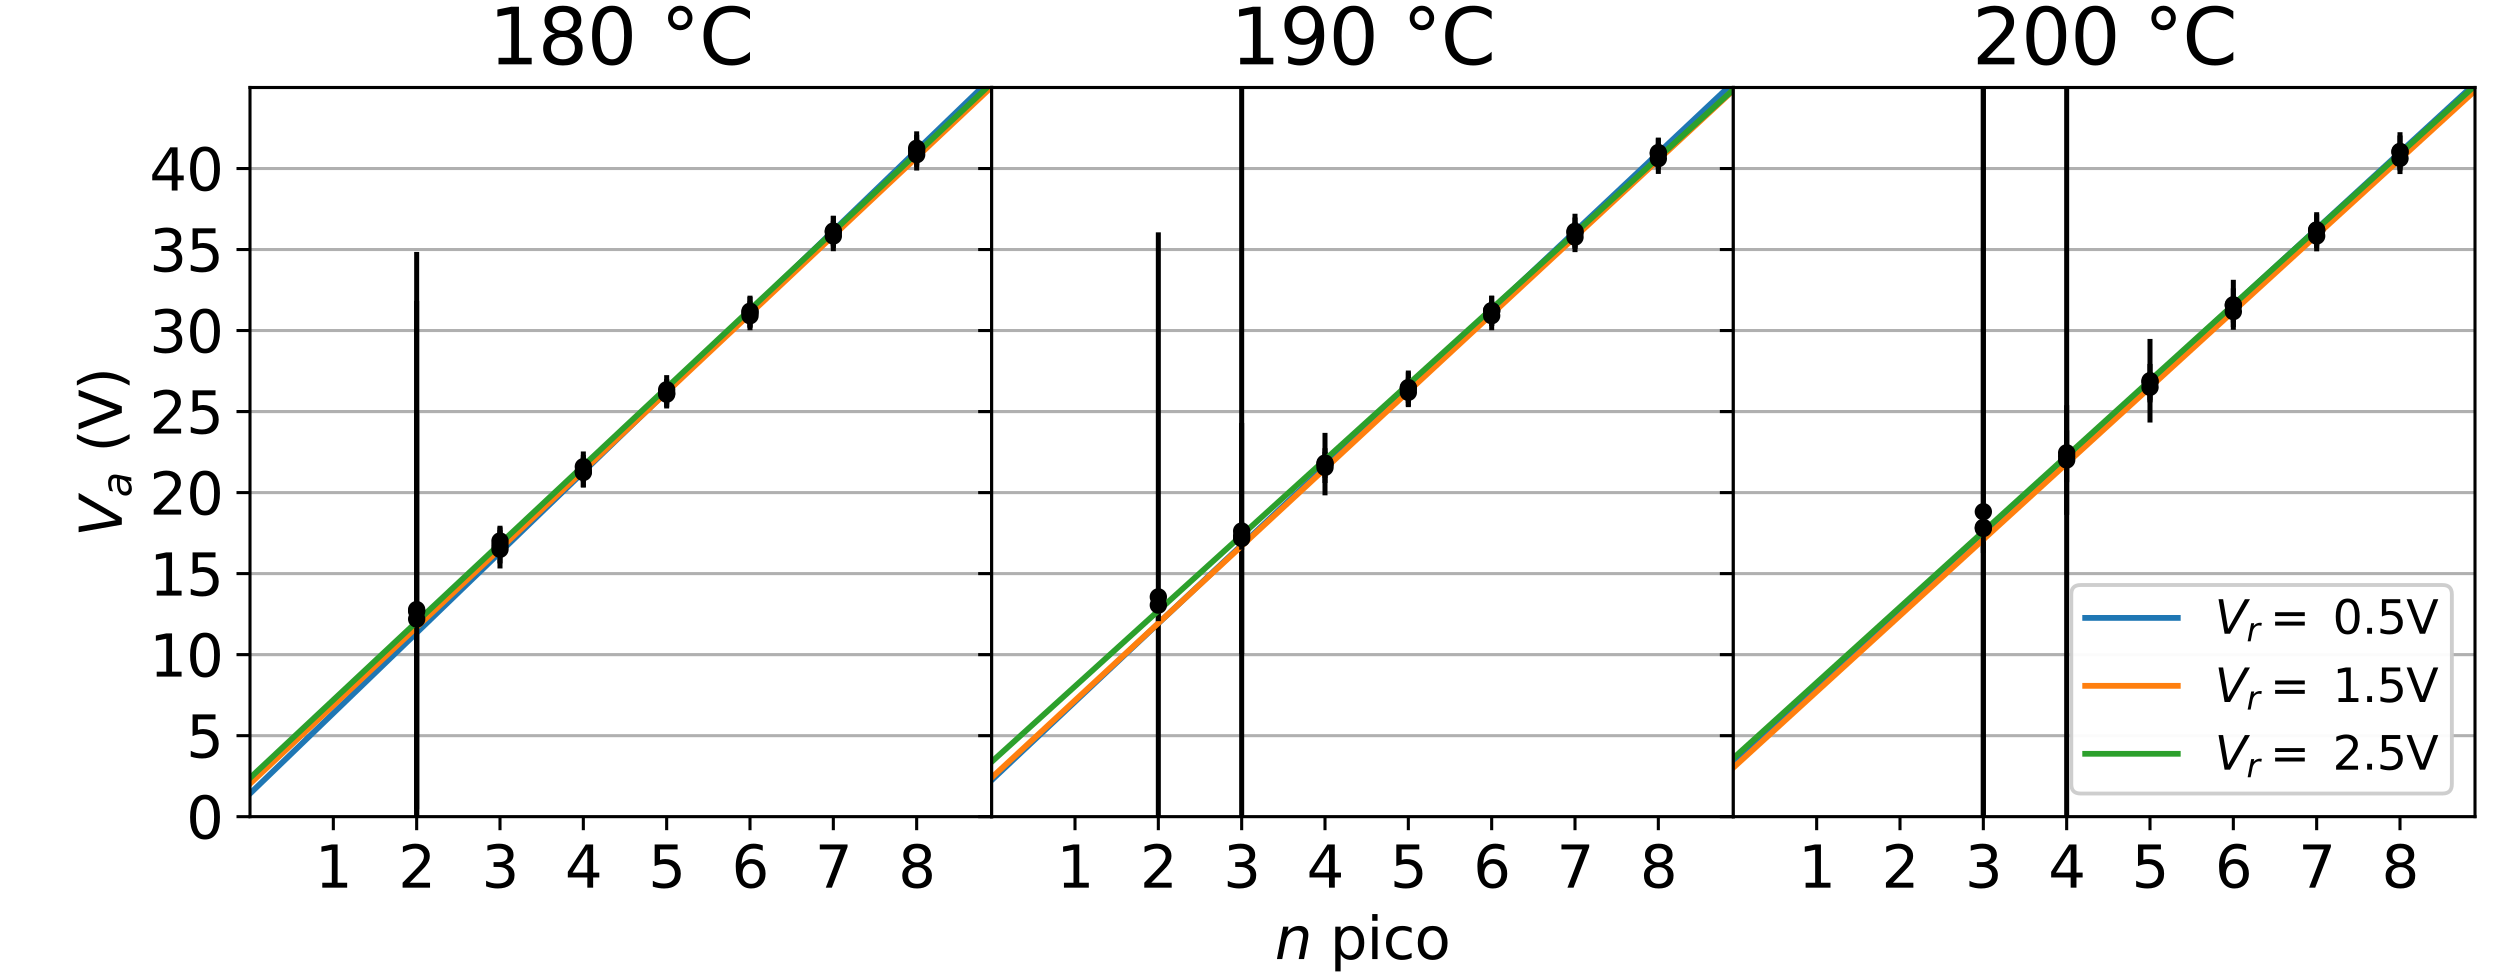 <?xml version="1.0" encoding="utf-8" standalone="no"?>
<!DOCTYPE svg PUBLIC "-//W3C//DTD SVG 1.1//EN"
  "http://www.w3.org/Graphics/SVG/1.1/DTD/svg11.dtd">
<svg xmlns:xlink="http://www.w3.org/1999/xlink" width="648pt" height="252pt" viewBox="0 0 648 252" xmlns="http://www.w3.org/2000/svg" version="1.1">
 <defs>
  <style type="text/css">*{stroke-linejoin: round; stroke-linecap: butt}</style>
 </defs>
 <g id="figure_1">
  <g id="patch_1">
   <path d="M 0 252 
L 648 252 
L 648 0 
L 0 0 
z
" style="fill: #ffffff"/>
  </g>
  <g id="axes_1">
   <g id="patch_2">
    <path d="M 64.8 211.68 
L 257.04 211.68 
L 257.04 22.68 
L 64.8 22.68 
z
" style="fill: #ffffff"/>
   </g>
   <g id="matplotlib.axis_1">
    <g id="xtick_1">
     <g id="line2d_1">
      <defs>
       <path id="m7f91ad6a53" d="M 0 0 
L 0 3.5 
" style="stroke: #000000; stroke-width: 0.8"/>
      </defs>
      <g>
       <use xlink:href="#m7f91ad6a53" x="86.4" y="211.68" style="stroke: #000000; stroke-width: 0.8"/>
      </g>
     </g>
     <g id="text_1">
      <!-- 1 -->
      <g transform="translate(81.628 230.078) scale(0.15 -0.15)">
       <defs>
        <path id="DejaVuSans-31" d="M 794 531 
L 1825 531 
L 1825 4091 
L 703 3866 
L 703 4441 
L 1819 4666 
L 2450 4666 
L 2450 531 
L 3481 531 
L 3481 0 
L 794 0 
L 794 531 
z
" transform="scale(0.016)"/>
       </defs>
       <use xlink:href="#DejaVuSans-31"/>
      </g>
     </g>
    </g>
    <g id="xtick_2">
     <g id="line2d_2">
      <g>
       <use xlink:href="#m7f91ad6a53" x="108" y="211.68" style="stroke: #000000; stroke-width: 0.8"/>
      </g>
     </g>
     <g id="text_2">
      <!-- 2 -->
      <g transform="translate(103.228 230.078) scale(0.15 -0.15)">
       <defs>
        <path id="DejaVuSans-32" d="M 1228 531 
L 3431 531 
L 3431 0 
L 469 0 
L 469 531 
Q 828 903 1448 1529 
Q 2069 2156 2228 2338 
Q 2531 2678 2651 2914 
Q 2772 3150 2772 3378 
Q 2772 3750 2511 3984 
Q 2250 4219 1831 4219 
Q 1534 4219 1204 4116 
Q 875 4013 500 3803 
L 500 4441 
Q 881 4594 1212 4672 
Q 1544 4750 1819 4750 
Q 2544 4750 2975 4387 
Q 3406 4025 3406 3419 
Q 3406 3131 3298 2873 
Q 3191 2616 2906 2266 
Q 2828 2175 2409 1742 
Q 1991 1309 1228 531 
z
" transform="scale(0.016)"/>
       </defs>
       <use xlink:href="#DejaVuSans-32"/>
      </g>
     </g>
    </g>
    <g id="xtick_3">
     <g id="line2d_3">
      <g>
       <use xlink:href="#m7f91ad6a53" x="129.6" y="211.68" style="stroke: #000000; stroke-width: 0.8"/>
      </g>
     </g>
     <g id="text_3">
      <!-- 3 -->
      <g transform="translate(124.828 230.078) scale(0.15 -0.15)">
       <defs>
        <path id="DejaVuSans-33" d="M 2597 2516 
Q 3050 2419 3304 2112 
Q 3559 1806 3559 1356 
Q 3559 666 3084 287 
Q 2609 -91 1734 -91 
Q 1441 -91 1130 -33 
Q 819 25 488 141 
L 488 750 
Q 750 597 1062 519 
Q 1375 441 1716 441 
Q 2309 441 2620 675 
Q 2931 909 2931 1356 
Q 2931 1769 2642 2001 
Q 2353 2234 1838 2234 
L 1294 2234 
L 1294 2753 
L 1863 2753 
Q 2328 2753 2575 2939 
Q 2822 3125 2822 3475 
Q 2822 3834 2567 4026 
Q 2313 4219 1838 4219 
Q 1578 4219 1281 4162 
Q 984 4106 628 3988 
L 628 4550 
Q 988 4650 1302 4700 
Q 1616 4750 1894 4750 
Q 2613 4750 3031 4423 
Q 3450 4097 3450 3541 
Q 3450 3153 3228 2886 
Q 3006 2619 2597 2516 
z
" transform="scale(0.016)"/>
       </defs>
       <use xlink:href="#DejaVuSans-33"/>
      </g>
     </g>
    </g>
    <g id="xtick_4">
     <g id="line2d_4">
      <g>
       <use xlink:href="#m7f91ad6a53" x="151.2" y="211.68" style="stroke: #000000; stroke-width: 0.8"/>
      </g>
     </g>
     <g id="text_4">
      <!-- 4 -->
      <g transform="translate(146.428 230.078) scale(0.15 -0.15)">
       <defs>
        <path id="DejaVuSans-34" d="M 2419 4116 
L 825 1625 
L 2419 1625 
L 2419 4116 
z
M 2253 4666 
L 3047 4666 
L 3047 1625 
L 3713 1625 
L 3713 1100 
L 3047 1100 
L 3047 0 
L 2419 0 
L 2419 1100 
L 313 1100 
L 313 1709 
L 2253 4666 
z
" transform="scale(0.016)"/>
       </defs>
       <use xlink:href="#DejaVuSans-34"/>
      </g>
     </g>
    </g>
    <g id="xtick_5">
     <g id="line2d_5">
      <g>
       <use xlink:href="#m7f91ad6a53" x="172.8" y="211.68" style="stroke: #000000; stroke-width: 0.8"/>
      </g>
     </g>
     <g id="text_5">
      <!-- 5 -->
      <g transform="translate(168.028 230.078) scale(0.15 -0.15)">
       <defs>
        <path id="DejaVuSans-35" d="M 691 4666 
L 3169 4666 
L 3169 4134 
L 1269 4134 
L 1269 2991 
Q 1406 3038 1543 3061 
Q 1681 3084 1819 3084 
Q 2600 3084 3056 2656 
Q 3513 2228 3513 1497 
Q 3513 744 3044 326 
Q 2575 -91 1722 -91 
Q 1428 -91 1123 -41 
Q 819 9 494 109 
L 494 744 
Q 775 591 1075 516 
Q 1375 441 1709 441 
Q 2250 441 2565 725 
Q 2881 1009 2881 1497 
Q 2881 1984 2565 2268 
Q 2250 2553 1709 2553 
Q 1456 2553 1204 2497 
Q 953 2441 691 2322 
L 691 4666 
z
" transform="scale(0.016)"/>
       </defs>
       <use xlink:href="#DejaVuSans-35"/>
      </g>
     </g>
    </g>
    <g id="xtick_6">
     <g id="line2d_6">
      <g>
       <use xlink:href="#m7f91ad6a53" x="194.4" y="211.68" style="stroke: #000000; stroke-width: 0.8"/>
      </g>
     </g>
     <g id="text_6">
      <!-- 6 -->
      <g transform="translate(189.628 230.078) scale(0.15 -0.15)">
       <defs>
        <path id="DejaVuSans-36" d="M 2113 2584 
Q 1688 2584 1439 2293 
Q 1191 2003 1191 1497 
Q 1191 994 1439 701 
Q 1688 409 2113 409 
Q 2538 409 2786 701 
Q 3034 994 3034 1497 
Q 3034 2003 2786 2293 
Q 2538 2584 2113 2584 
z
M 3366 4563 
L 3366 3988 
Q 3128 4100 2886 4159 
Q 2644 4219 2406 4219 
Q 1781 4219 1451 3797 
Q 1122 3375 1075 2522 
Q 1259 2794 1537 2939 
Q 1816 3084 2150 3084 
Q 2853 3084 3261 2657 
Q 3669 2231 3669 1497 
Q 3669 778 3244 343 
Q 2819 -91 2113 -91 
Q 1303 -91 875 529 
Q 447 1150 447 2328 
Q 447 3434 972 4092 
Q 1497 4750 2381 4750 
Q 2619 4750 2861 4703 
Q 3103 4656 3366 4563 
z
" transform="scale(0.016)"/>
       </defs>
       <use xlink:href="#DejaVuSans-36"/>
      </g>
     </g>
    </g>
    <g id="xtick_7">
     <g id="line2d_7">
      <g>
       <use xlink:href="#m7f91ad6a53" x="216" y="211.68" style="stroke: #000000; stroke-width: 0.8"/>
      </g>
     </g>
     <g id="text_7">
      <!-- 7 -->
      <g transform="translate(211.228 230.078) scale(0.15 -0.15)">
       <defs>
        <path id="DejaVuSans-37" d="M 525 4666 
L 3525 4666 
L 3525 4397 
L 1831 0 
L 1172 0 
L 2766 4134 
L 525 4134 
L 525 4666 
z
" transform="scale(0.016)"/>
       </defs>
       <use xlink:href="#DejaVuSans-37"/>
      </g>
     </g>
    </g>
    <g id="xtick_8">
     <g id="line2d_8">
      <g>
       <use xlink:href="#m7f91ad6a53" x="237.6" y="211.68" style="stroke: #000000; stroke-width: 0.8"/>
      </g>
     </g>
     <g id="text_8">
      <!-- 8 -->
      <g transform="translate(232.828 230.078) scale(0.15 -0.15)">
       <defs>
        <path id="DejaVuSans-38" d="M 2034 2216 
Q 1584 2216 1326 1975 
Q 1069 1734 1069 1313 
Q 1069 891 1326 650 
Q 1584 409 2034 409 
Q 2484 409 2743 651 
Q 3003 894 3003 1313 
Q 3003 1734 2745 1975 
Q 2488 2216 2034 2216 
z
M 1403 2484 
Q 997 2584 770 2862 
Q 544 3141 544 3541 
Q 544 4100 942 4425 
Q 1341 4750 2034 4750 
Q 2731 4750 3128 4425 
Q 3525 4100 3525 3541 
Q 3525 3141 3298 2862 
Q 3072 2584 2669 2484 
Q 3125 2378 3379 2068 
Q 3634 1759 3634 1313 
Q 3634 634 3220 271 
Q 2806 -91 2034 -91 
Q 1263 -91 848 271 
Q 434 634 434 1313 
Q 434 1759 690 2068 
Q 947 2378 1403 2484 
z
M 1172 3481 
Q 1172 3119 1398 2916 
Q 1625 2713 2034 2713 
Q 2441 2713 2670 2916 
Q 2900 3119 2900 3481 
Q 2900 3844 2670 4047 
Q 2441 4250 2034 4250 
Q 1625 4250 1398 4047 
Q 1172 3844 1172 3481 
z
" transform="scale(0.016)"/>
       </defs>
       <use xlink:href="#DejaVuSans-38"/>
      </g>
     </g>
    </g>
   </g>
   <g id="matplotlib.axis_2">
    <g id="ytick_1">
     <g id="line2d_9">
      <path d="M 64.8 211.68 
L 257.04 211.68 
" clip-path="url(#p6fa22bc7ac)" style="fill: none; stroke: #b0b0b0; stroke-width: 0.8; stroke-linecap: square"/>
     </g>
     <g id="line2d_10">
      <defs>
       <path id="m6cf11b2948" d="M 0 0 
L -3.5 0 
" style="stroke: #000000; stroke-width: 0.8"/>
      </defs>
      <g>
       <use xlink:href="#m6cf11b2948" x="64.8" y="211.68" style="stroke: #000000; stroke-width: 0.8"/>
      </g>
     </g>
     <g id="text_9">
      <!-- 0 -->
      <g transform="translate(48.256 217.379) scale(0.15 -0.15)">
       <defs>
        <path id="DejaVuSans-30" d="M 2034 4250 
Q 1547 4250 1301 3770 
Q 1056 3291 1056 2328 
Q 1056 1369 1301 889 
Q 1547 409 2034 409 
Q 2525 409 2770 889 
Q 3016 1369 3016 2328 
Q 3016 3291 2770 3770 
Q 2525 4250 2034 4250 
z
M 2034 4750 
Q 2819 4750 3233 4129 
Q 3647 3509 3647 2328 
Q 3647 1150 3233 529 
Q 2819 -91 2034 -91 
Q 1250 -91 836 529 
Q 422 1150 422 2328 
Q 422 3509 836 4129 
Q 1250 4750 2034 4750 
z
" transform="scale(0.016)"/>
       </defs>
       <use xlink:href="#DejaVuSans-30"/>
      </g>
     </g>
    </g>
    <g id="ytick_2">
     <g id="line2d_11">
      <path d="M 64.8 190.68 
L 257.04 190.68 
" clip-path="url(#p6fa22bc7ac)" style="fill: none; stroke: #b0b0b0; stroke-width: 0.8; stroke-linecap: square"/>
     </g>
     <g id="line2d_12">
      <g>
       <use xlink:href="#m6cf11b2948" x="64.8" y="190.68" style="stroke: #000000; stroke-width: 0.8"/>
      </g>
     </g>
     <g id="text_10">
      <!-- 5 -->
      <g transform="translate(48.256 196.379) scale(0.15 -0.15)">
       <use xlink:href="#DejaVuSans-35"/>
      </g>
     </g>
    </g>
    <g id="ytick_3">
     <g id="line2d_13">
      <path d="M 64.8 169.68 
L 257.04 169.68 
" clip-path="url(#p6fa22bc7ac)" style="fill: none; stroke: #b0b0b0; stroke-width: 0.8; stroke-linecap: square"/>
     </g>
     <g id="line2d_14">
      <g>
       <use xlink:href="#m6cf11b2948" x="64.8" y="169.68" style="stroke: #000000; stroke-width: 0.8"/>
      </g>
     </g>
     <g id="text_11">
      <!-- 10 -->
      <g transform="translate(38.712 175.379) scale(0.15 -0.15)">
       <use xlink:href="#DejaVuSans-31"/>
       <use xlink:href="#DejaVuSans-30" x="63.623"/>
      </g>
     </g>
    </g>
    <g id="ytick_4">
     <g id="line2d_15">
      <path d="M 64.8 148.68 
L 257.04 148.68 
" clip-path="url(#p6fa22bc7ac)" style="fill: none; stroke: #b0b0b0; stroke-width: 0.8; stroke-linecap: square"/>
     </g>
     <g id="line2d_16">
      <g>
       <use xlink:href="#m6cf11b2948" x="64.8" y="148.68" style="stroke: #000000; stroke-width: 0.8"/>
      </g>
     </g>
     <g id="text_12">
      <!-- 15 -->
      <g transform="translate(38.712 154.379) scale(0.15 -0.15)">
       <use xlink:href="#DejaVuSans-31"/>
       <use xlink:href="#DejaVuSans-35" x="63.623"/>
      </g>
     </g>
    </g>
    <g id="ytick_5">
     <g id="line2d_17">
      <path d="M 64.8 127.68 
L 257.04 127.68 
" clip-path="url(#p6fa22bc7ac)" style="fill: none; stroke: #b0b0b0; stroke-width: 0.8; stroke-linecap: square"/>
     </g>
     <g id="line2d_18">
      <g>
       <use xlink:href="#m6cf11b2948" x="64.8" y="127.68" style="stroke: #000000; stroke-width: 0.8"/>
      </g>
     </g>
     <g id="text_13">
      <!-- 20 -->
      <g transform="translate(38.712 133.379) scale(0.15 -0.15)">
       <use xlink:href="#DejaVuSans-32"/>
       <use xlink:href="#DejaVuSans-30" x="63.623"/>
      </g>
     </g>
    </g>
    <g id="ytick_6">
     <g id="line2d_19">
      <path d="M 64.8 106.68 
L 257.04 106.68 
" clip-path="url(#p6fa22bc7ac)" style="fill: none; stroke: #b0b0b0; stroke-width: 0.8; stroke-linecap: square"/>
     </g>
     <g id="line2d_20">
      <g>
       <use xlink:href="#m6cf11b2948" x="64.8" y="106.68" style="stroke: #000000; stroke-width: 0.8"/>
      </g>
     </g>
     <g id="text_14">
      <!-- 25 -->
      <g transform="translate(38.712 112.379) scale(0.15 -0.15)">
       <use xlink:href="#DejaVuSans-32"/>
       <use xlink:href="#DejaVuSans-35" x="63.623"/>
      </g>
     </g>
    </g>
    <g id="ytick_7">
     <g id="line2d_21">
      <path d="M 64.8 85.68 
L 257.04 85.68 
" clip-path="url(#p6fa22bc7ac)" style="fill: none; stroke: #b0b0b0; stroke-width: 0.8; stroke-linecap: square"/>
     </g>
     <g id="line2d_22">
      <g>
       <use xlink:href="#m6cf11b2948" x="64.8" y="85.68" style="stroke: #000000; stroke-width: 0.8"/>
      </g>
     </g>
     <g id="text_15">
      <!-- 30 -->
      <g transform="translate(38.712 91.379) scale(0.15 -0.15)">
       <use xlink:href="#DejaVuSans-33"/>
       <use xlink:href="#DejaVuSans-30" x="63.623"/>
      </g>
     </g>
    </g>
    <g id="ytick_8">
     <g id="line2d_23">
      <path d="M 64.8 64.68 
L 257.04 64.68 
" clip-path="url(#p6fa22bc7ac)" style="fill: none; stroke: #b0b0b0; stroke-width: 0.8; stroke-linecap: square"/>
     </g>
     <g id="line2d_24">
      <g>
       <use xlink:href="#m6cf11b2948" x="64.8" y="64.68" style="stroke: #000000; stroke-width: 0.8"/>
      </g>
     </g>
     <g id="text_16">
      <!-- 35 -->
      <g transform="translate(38.712 70.379) scale(0.15 -0.15)">
       <use xlink:href="#DejaVuSans-33"/>
       <use xlink:href="#DejaVuSans-35" x="63.623"/>
      </g>
     </g>
    </g>
    <g id="ytick_9">
     <g id="line2d_25">
      <path d="M 64.8 43.68 
L 257.04 43.68 
" clip-path="url(#p6fa22bc7ac)" style="fill: none; stroke: #b0b0b0; stroke-width: 0.8; stroke-linecap: square"/>
     </g>
     <g id="line2d_26">
      <g>
       <use xlink:href="#m6cf11b2948" x="64.8" y="43.68" style="stroke: #000000; stroke-width: 0.8"/>
      </g>
     </g>
     <g id="text_17">
      <!-- 40 -->
      <g transform="translate(38.712 49.379) scale(0.15 -0.15)">
       <use xlink:href="#DejaVuSans-34"/>
       <use xlink:href="#DejaVuSans-30" x="63.623"/>
      </g>
     </g>
    </g>
    <g id="text_18">
     <!-- $V_a$ (V) -->
     <g transform="translate(31.593 139.155) rotate(-90) scale(0.15 -0.15)">
      <defs>
       <path id="DejaVuSans-Oblique-56" d="M 1319 0 
L 500 4666 
L 1119 4666 
L 1797 653 
L 4063 4666 
L 4750 4666 
L 2053 0 
L 1319 0 
z
" transform="scale(0.016)"/>
       <path id="DejaVuSans-Oblique-61" d="M 3438 1997 
L 3047 0 
L 2472 0 
L 2578 531 
Q 2325 219 2001 64 
Q 1678 -91 1281 -91 
Q 834 -91 548 182 
Q 263 456 263 884 
Q 263 1497 752 1853 
Q 1241 2209 2100 2209 
L 2900 2209 
L 2931 2363 
Q 2938 2388 2941 2417 
Q 2944 2447 2944 2509 
Q 2944 2788 2717 2942 
Q 2491 3097 2081 3097 
Q 1800 3097 1504 3025 
Q 1209 2953 897 2809 
L 997 3341 
Q 1322 3463 1633 3523 
Q 1944 3584 2234 3584 
Q 2853 3584 3176 3315 
Q 3500 3047 3500 2534 
Q 3500 2431 3484 2292 
Q 3469 2153 3438 1997 
z
M 2816 1759 
L 2241 1759 
Q 1534 1759 1195 1570 
Q 856 1381 856 984 
Q 856 709 1029 553 
Q 1203 397 1509 397 
Q 1978 397 2328 733 
Q 2678 1069 2791 1631 
L 2816 1759 
z
" transform="scale(0.016)"/>
       <path id="DejaVuSans-20" transform="scale(0.016)"/>
       <path id="DejaVuSans-28" d="M 1984 4856 
Q 1566 4138 1362 3434 
Q 1159 2731 1159 2009 
Q 1159 1288 1364 580 
Q 1569 -128 1984 -844 
L 1484 -844 
Q 1016 -109 783 600 
Q 550 1309 550 2009 
Q 550 2706 781 3412 
Q 1013 4119 1484 4856 
L 1984 4856 
z
" transform="scale(0.016)"/>
       <path id="DejaVuSans-56" d="M 1831 0 
L 50 4666 
L 709 4666 
L 2188 738 
L 3669 4666 
L 4325 4666 
L 2547 0 
L 1831 0 
z
" transform="scale(0.016)"/>
       <path id="DejaVuSans-29" d="M 513 4856 
L 1013 4856 
Q 1481 4119 1714 3412 
Q 1947 2706 1947 2009 
Q 1947 1309 1714 600 
Q 1481 -109 1013 -844 
L 513 -844 
Q 928 -128 1133 580 
Q 1338 1288 1338 2009 
Q 1338 2731 1133 3434 
Q 928 4138 513 4856 
z
" transform="scale(0.016)"/>
      </defs>
      <use xlink:href="#DejaVuSans-Oblique-56" transform="translate(0 0.125)"/>
      <use xlink:href="#DejaVuSans-Oblique-61" transform="translate(68.408 -16.281) scale(0.7)"/>
      <use xlink:href="#DejaVuSans-20" transform="translate(114.038 0.125)"/>
      <use xlink:href="#DejaVuSans-28" transform="translate(145.825 0.125)"/>
      <use xlink:href="#DejaVuSans-56" transform="translate(184.839 0.125)"/>
      <use xlink:href="#DejaVuSans-29" transform="translate(253.247 0.125)"/>
     </g>
    </g>
   </g>
   <g id="LineCollection_1">
    <path d="M 108 253 
L 108 65.299 
" clip-path="url(#p6fa22bc7ac)" style="fill: none; stroke: #000000; stroke-width: 1.3"/>
    <path d="M 129.6 147.351 
L 129.6 137.406 
" clip-path="url(#p6fa22bc7ac)" style="fill: none; stroke: #000000; stroke-width: 1.3"/>
    <path d="M 151.2 126.38 
L 151.2 118.553 
" clip-path="url(#p6fa22bc7ac)" style="fill: none; stroke: #000000; stroke-width: 1.3"/>
    <path d="M 172.8 105.518 
L 172.8 98.241 
" clip-path="url(#p6fa22bc7ac)" style="fill: none; stroke: #000000; stroke-width: 1.3"/>
    <path d="M 194.4 84.998 
L 194.4 76.965 
" clip-path="url(#p6fa22bc7ac)" style="fill: none; stroke: #000000; stroke-width: 1.3"/>
    <path d="M 216 63.838 
L 216 55.933 
" clip-path="url(#p6fa22bc7ac)" style="fill: none; stroke: #000000; stroke-width: 1.3"/>
    <path d="M 237.6 42.815 
L 237.6 34.041 
" clip-path="url(#p6fa22bc7ac)" style="fill: none; stroke: #000000; stroke-width: 1.3"/>
   </g>
   <g id="line2d_27">
    <path d="M 43.2 226.536 
L 64.8 205.697 
L 86.4 184.857 
L 108 164.017 
L 129.6 143.178 
L 151.2 122.338 
L 172.8 101.499 
L 194.4 80.659 
L 216 59.819 
L 237.6 38.98 
L 259.2 18.14 
" clip-path="url(#p6fa22bc7ac)" style="fill: none; stroke: #1f77b4; stroke-width: 1.5; stroke-linecap: square"/>
   </g>
   <g id="LineCollection_2">
    <path d="M 108 238.052 
L 108 77.969 
" clip-path="url(#p6fa22bc7ac)" style="fill: none; stroke: #000000; stroke-width: 1.3"/>
    <path d="M 129.6 146.036 
L 129.6 136.663 
" clip-path="url(#p6fa22bc7ac)" style="fill: none; stroke: #000000; stroke-width: 1.3"/>
    <path d="M 151.2 126.25 
L 151.2 117.915 
" clip-path="url(#p6fa22bc7ac)" style="fill: none; stroke: #000000; stroke-width: 1.3"/>
    <path d="M 172.8 105.87 
L 172.8 98.486 
" clip-path="url(#p6fa22bc7ac)" style="fill: none; stroke: #000000; stroke-width: 1.3"/>
    <path d="M 194.4 85.608 
L 194.4 78.074 
" clip-path="url(#p6fa22bc7ac)" style="fill: none; stroke: #000000; stroke-width: 1.3"/>
    <path d="M 216 65.103 
L 216 57.249 
" clip-path="url(#p6fa22bc7ac)" style="fill: none; stroke: #000000; stroke-width: 1.3"/>
    <path d="M 237.6 44.21 
L 237.6 35.981 
" clip-path="url(#p6fa22bc7ac)" style="fill: none; stroke: #000000; stroke-width: 1.3"/>
   </g>
   <g id="line2d_28">
    <path d="M 43.2 223.432 
L 64.8 203.138 
L 86.4 182.845 
L 108 162.551 
L 129.6 142.257 
L 151.2 121.964 
L 172.8 101.67 
L 194.4 81.376 
L 216 61.082 
L 237.6 40.789 
L 259.2 20.495 
" clip-path="url(#p6fa22bc7ac)" style="fill: none; stroke: #ff7f0e; stroke-width: 1.5; stroke-linecap: square"/>
   </g>
   <g id="LineCollection_3">
    <path d="M 108 209.804 
L 108 107.08 
" clip-path="url(#p6fa22bc7ac)" style="fill: none; stroke: #000000; stroke-width: 1.3"/>
    <path d="M 129.6 144.171 
L 129.6 136.274 
" clip-path="url(#p6fa22bc7ac)" style="fill: none; stroke: #000000; stroke-width: 1.3"/>
    <path d="M 151.2 124.918 
L 151.2 117.019 
" clip-path="url(#p6fa22bc7ac)" style="fill: none; stroke: #000000; stroke-width: 1.3"/>
    <path d="M 172.8 104.814 
L 172.8 97.239 
" clip-path="url(#p6fa22bc7ac)" style="fill: none; stroke: #000000; stroke-width: 1.3"/>
    <path d="M 194.4 84.711 
L 194.4 76.632 
" clip-path="url(#p6fa22bc7ac)" style="fill: none; stroke: #000000; stroke-width: 1.3"/>
    <path d="M 216 64.258 
L 216 55.947 
" clip-path="url(#p6fa22bc7ac)" style="fill: none; stroke: #000000; stroke-width: 1.3"/>
    <path d="M 237.6 43.246 
L 237.6 34.956 
" clip-path="url(#p6fa22bc7ac)" style="fill: none; stroke: #000000; stroke-width: 1.3"/>
   </g>
   <g id="line2d_29">
    <path d="M 43.2 221.889 
L 64.8 201.653 
L 86.4 181.418 
L 108 161.183 
L 129.6 140.948 
L 151.2 120.713 
L 172.8 100.477 
L 194.4 80.242 
L 216 60.007 
L 237.6 39.772 
L 259.2 19.537 
" clip-path="url(#p6fa22bc7ac)" style="fill: none; stroke: #2ca02c; stroke-width: 1.5; stroke-linecap: square"/>
   </g>
   <g id="line2d_30">
    <defs>
     <path id="m8afd2e6329" d="M 0 1.75 
C 0.464 1.75 0.909 1.566 1.237 1.237 
C 1.566 0.909 1.75 0.464 1.75 0 
C 1.75 -0.464 1.566 -0.909 1.237 -1.237 
C 0.909 -1.566 0.464 -1.75 0 -1.75 
C -0.464 -1.75 -0.909 -1.566 -1.237 -1.237 
C -1.566 -0.909 -1.75 -0.464 -1.75 0 
C -1.75 0.464 -1.566 0.909 -1.237 1.237 
C -0.909 1.566 -0.464 1.75 0 1.75 
z
" style="stroke: #000000"/>
    </defs>
    <g clip-path="url(#p6fa22bc7ac)">
     <use xlink:href="#m8afd2e6329" x="108" y="160.455" style="stroke: #000000"/>
     <use xlink:href="#m8afd2e6329" x="129.6" y="142.379" style="stroke: #000000"/>
     <use xlink:href="#m8afd2e6329" x="151.2" y="122.466" style="stroke: #000000"/>
     <use xlink:href="#m8afd2e6329" x="172.8" y="101.879" style="stroke: #000000"/>
     <use xlink:href="#m8afd2e6329" x="194.4" y="80.981" style="stroke: #000000"/>
     <use xlink:href="#m8afd2e6329" x="216" y="59.885" style="stroke: #000000"/>
     <use xlink:href="#m8afd2e6329" x="237.6" y="38.428" style="stroke: #000000"/>
    </g>
   </g>
   <g id="line2d_31">
    <g clip-path="url(#p6fa22bc7ac)">
     <use xlink:href="#m8afd2e6329" x="108" y="158.01" style="stroke: #000000"/>
     <use xlink:href="#m8afd2e6329" x="129.6" y="141.35" style="stroke: #000000"/>
     <use xlink:href="#m8afd2e6329" x="151.2" y="122.082" style="stroke: #000000"/>
     <use xlink:href="#m8afd2e6329" x="172.8" y="102.178" style="stroke: #000000"/>
     <use xlink:href="#m8afd2e6329" x="194.4" y="81.841" style="stroke: #000000"/>
     <use xlink:href="#m8afd2e6329" x="216" y="61.176" style="stroke: #000000"/>
     <use xlink:href="#m8afd2e6329" x="237.6" y="40.095" style="stroke: #000000"/>
    </g>
   </g>
   <g id="line2d_32">
    <g clip-path="url(#p6fa22bc7ac)">
     <use xlink:href="#m8afd2e6329" x="108" y="158.442" style="stroke: #000000"/>
     <use xlink:href="#m8afd2e6329" x="129.6" y="140.223" style="stroke: #000000"/>
     <use xlink:href="#m8afd2e6329" x="151.2" y="120.969" style="stroke: #000000"/>
     <use xlink:href="#m8afd2e6329" x="172.8" y="101.027" style="stroke: #000000"/>
     <use xlink:href="#m8afd2e6329" x="194.4" y="80.672" style="stroke: #000000"/>
     <use xlink:href="#m8afd2e6329" x="216" y="60.103" style="stroke: #000000"/>
     <use xlink:href="#m8afd2e6329" x="237.6" y="39.101" style="stroke: #000000"/>
    </g>
   </g>
   <g id="patch_3">
    <path d="M 64.8 211.68 
L 64.8 22.68 
" style="fill: none; stroke: #000000; stroke-width: 0.8; stroke-linejoin: miter; stroke-linecap: square"/>
   </g>
   <g id="patch_4">
    <path d="M 257.04 211.68 
L 257.04 22.68 
" style="fill: none; stroke: #000000; stroke-width: 0.8; stroke-linejoin: miter; stroke-linecap: square"/>
   </g>
   <g id="patch_5">
    <path d="M 64.8 211.68 
L 257.04 211.68 
" style="fill: none; stroke: #000000; stroke-width: 0.8; stroke-linejoin: miter; stroke-linecap: square"/>
   </g>
   <g id="patch_6">
    <path d="M 64.8 22.68 
L 257.04 22.68 
" style="fill: none; stroke: #000000; stroke-width: 0.8; stroke-linejoin: miter; stroke-linecap: square"/>
   </g>
   <g id="text_19">
    <!-- 180 °C -->
    <g transform="translate(126.672 16.68) scale(0.2 -0.2)">
     <defs>
      <path id="DejaVuSans-b0" d="M 1600 4347 
Q 1350 4347 1178 4173 
Q 1006 4000 1006 3750 
Q 1006 3503 1178 3333 
Q 1350 3163 1600 3163 
Q 1850 3163 2022 3333 
Q 2194 3503 2194 3750 
Q 2194 3997 2020 4172 
Q 1847 4347 1600 4347 
z
M 1600 4750 
Q 1800 4750 1984 4673 
Q 2169 4597 2303 4453 
Q 2447 4313 2519 4134 
Q 2591 3956 2591 3750 
Q 2591 3338 2302 3052 
Q 2013 2766 1594 2766 
Q 1172 2766 890 3047 
Q 609 3328 609 3750 
Q 609 4169 896 4459 
Q 1184 4750 1600 4750 
z
" transform="scale(0.016)"/>
      <path id="DejaVuSans-43" d="M 4122 4306 
L 4122 3641 
Q 3803 3938 3442 4084 
Q 3081 4231 2675 4231 
Q 1875 4231 1450 3742 
Q 1025 3253 1025 2328 
Q 1025 1406 1450 917 
Q 1875 428 2675 428 
Q 3081 428 3442 575 
Q 3803 722 4122 1019 
L 4122 359 
Q 3791 134 3420 21 
Q 3050 -91 2638 -91 
Q 1578 -91 968 557 
Q 359 1206 359 2328 
Q 359 3453 968 4101 
Q 1578 4750 2638 4750 
Q 3056 4750 3426 4639 
Q 3797 4528 4122 4306 
z
" transform="scale(0.016)"/>
     </defs>
     <use xlink:href="#DejaVuSans-31"/>
     <use xlink:href="#DejaVuSans-38" x="63.623"/>
     <use xlink:href="#DejaVuSans-30" x="127.246"/>
     <use xlink:href="#DejaVuSans-20" x="190.869"/>
     <use xlink:href="#DejaVuSans-b0" x="222.656"/>
     <use xlink:href="#DejaVuSans-43" x="272.656"/>
    </g>
   </g>
  </g>
  <g id="axes_2">
   <g id="patch_7">
    <path d="M 257.04 211.68 
L 449.28 211.68 
L 449.28 22.68 
L 257.04 22.68 
z
" style="fill: #ffffff"/>
   </g>
   <g id="matplotlib.axis_3">
    <g id="xtick_9">
     <g id="line2d_33">
      <g>
       <use xlink:href="#m7f91ad6a53" x="278.64" y="211.68" style="stroke: #000000; stroke-width: 0.8"/>
      </g>
     </g>
     <g id="text_20">
      <!-- 1 -->
      <g transform="translate(273.868 230.078) scale(0.15 -0.15)">
       <use xlink:href="#DejaVuSans-31"/>
      </g>
     </g>
    </g>
    <g id="xtick_10">
     <g id="line2d_34">
      <g>
       <use xlink:href="#m7f91ad6a53" x="300.24" y="211.68" style="stroke: #000000; stroke-width: 0.8"/>
      </g>
     </g>
     <g id="text_21">
      <!-- 2 -->
      <g transform="translate(295.468 230.078) scale(0.15 -0.15)">
       <use xlink:href="#DejaVuSans-32"/>
      </g>
     </g>
    </g>
    <g id="xtick_11">
     <g id="line2d_35">
      <g>
       <use xlink:href="#m7f91ad6a53" x="321.84" y="211.68" style="stroke: #000000; stroke-width: 0.8"/>
      </g>
     </g>
     <g id="text_22">
      <!-- 3 -->
      <g transform="translate(317.068 230.078) scale(0.15 -0.15)">
       <use xlink:href="#DejaVuSans-33"/>
      </g>
     </g>
    </g>
    <g id="xtick_12">
     <g id="line2d_36">
      <g>
       <use xlink:href="#m7f91ad6a53" x="343.44" y="211.68" style="stroke: #000000; stroke-width: 0.8"/>
      </g>
     </g>
     <g id="text_23">
      <!-- 4 -->
      <g transform="translate(338.668 230.078) scale(0.15 -0.15)">
       <use xlink:href="#DejaVuSans-34"/>
      </g>
     </g>
    </g>
    <g id="xtick_13">
     <g id="line2d_37">
      <g>
       <use xlink:href="#m7f91ad6a53" x="365.04" y="211.68" style="stroke: #000000; stroke-width: 0.8"/>
      </g>
     </g>
     <g id="text_24">
      <!-- 5 -->
      <g transform="translate(360.268 230.078) scale(0.15 -0.15)">
       <use xlink:href="#DejaVuSans-35"/>
      </g>
     </g>
    </g>
    <g id="xtick_14">
     <g id="line2d_38">
      <g>
       <use xlink:href="#m7f91ad6a53" x="386.64" y="211.68" style="stroke: #000000; stroke-width: 0.8"/>
      </g>
     </g>
     <g id="text_25">
      <!-- 6 -->
      <g transform="translate(381.868 230.078) scale(0.15 -0.15)">
       <use xlink:href="#DejaVuSans-36"/>
      </g>
     </g>
    </g>
    <g id="xtick_15">
     <g id="line2d_39">
      <g>
       <use xlink:href="#m7f91ad6a53" x="408.24" y="211.68" style="stroke: #000000; stroke-width: 0.8"/>
      </g>
     </g>
     <g id="text_26">
      <!-- 7 -->
      <g transform="translate(403.468 230.078) scale(0.15 -0.15)">
       <use xlink:href="#DejaVuSans-37"/>
      </g>
     </g>
    </g>
    <g id="xtick_16">
     <g id="line2d_40">
      <g>
       <use xlink:href="#m7f91ad6a53" x="429.84" y="211.68" style="stroke: #000000; stroke-width: 0.8"/>
      </g>
     </g>
     <g id="text_27">
      <!-- 8 -->
      <g transform="translate(425.068 230.078) scale(0.15 -0.15)">
       <use xlink:href="#DejaVuSans-38"/>
      </g>
     </g>
    </g>
    <g id="text_28">
     <!-- $n$ pico -->
     <g transform="translate(330.435 248.597) scale(0.15 -0.15)">
      <defs>
       <path id="DejaVuSans-Oblique-6e" d="M 3566 2113 
L 3156 0 
L 2578 0 
L 2988 2091 
Q 3016 2238 3031 2350 
Q 3047 2463 3047 2528 
Q 3047 2791 2881 2937 
Q 2716 3084 2419 3084 
Q 1956 3084 1622 2776 
Q 1288 2469 1184 1941 
L 800 0 
L 225 0 
L 903 3500 
L 1478 3500 
L 1363 2950 
Q 1603 3253 1940 3418 
Q 2278 3584 2650 3584 
Q 3113 3584 3367 3334 
Q 3622 3084 3622 2631 
Q 3622 2519 3608 2391 
Q 3594 2263 3566 2113 
z
" transform="scale(0.016)"/>
       <path id="DejaVuSans-70" d="M 1159 525 
L 1159 -1331 
L 581 -1331 
L 581 3500 
L 1159 3500 
L 1159 2969 
Q 1341 3281 1617 3432 
Q 1894 3584 2278 3584 
Q 2916 3584 3314 3078 
Q 3713 2572 3713 1747 
Q 3713 922 3314 415 
Q 2916 -91 2278 -91 
Q 1894 -91 1617 61 
Q 1341 213 1159 525 
z
M 3116 1747 
Q 3116 2381 2855 2742 
Q 2594 3103 2138 3103 
Q 1681 3103 1420 2742 
Q 1159 2381 1159 1747 
Q 1159 1113 1420 752 
Q 1681 391 2138 391 
Q 2594 391 2855 752 
Q 3116 1113 3116 1747 
z
" transform="scale(0.016)"/>
       <path id="DejaVuSans-69" d="M 603 3500 
L 1178 3500 
L 1178 0 
L 603 0 
L 603 3500 
z
M 603 4863 
L 1178 4863 
L 1178 4134 
L 603 4134 
L 603 4863 
z
" transform="scale(0.016)"/>
       <path id="DejaVuSans-63" d="M 3122 3366 
L 3122 2828 
Q 2878 2963 2633 3030 
Q 2388 3097 2138 3097 
Q 1578 3097 1268 2742 
Q 959 2388 959 1747 
Q 959 1106 1268 751 
Q 1578 397 2138 397 
Q 2388 397 2633 464 
Q 2878 531 3122 666 
L 3122 134 
Q 2881 22 2623 -34 
Q 2366 -91 2075 -91 
Q 1284 -91 818 406 
Q 353 903 353 1747 
Q 353 2603 823 3093 
Q 1294 3584 2113 3584 
Q 2378 3584 2631 3529 
Q 2884 3475 3122 3366 
z
" transform="scale(0.016)"/>
       <path id="DejaVuSans-6f" d="M 1959 3097 
Q 1497 3097 1228 2736 
Q 959 2375 959 1747 
Q 959 1119 1226 758 
Q 1494 397 1959 397 
Q 2419 397 2687 759 
Q 2956 1122 2956 1747 
Q 2956 2369 2687 2733 
Q 2419 3097 1959 3097 
z
M 1959 3584 
Q 2709 3584 3137 3096 
Q 3566 2609 3566 1747 
Q 3566 888 3137 398 
Q 2709 -91 1959 -91 
Q 1206 -91 779 398 
Q 353 888 353 1747 
Q 353 2609 779 3096 
Q 1206 3584 1959 3584 
z
" transform="scale(0.016)"/>
      </defs>
      <use xlink:href="#DejaVuSans-Oblique-6e" transform="translate(0 0.016)"/>
      <use xlink:href="#DejaVuSans-20" transform="translate(63.379 0.016)"/>
      <use xlink:href="#DejaVuSans-70" transform="translate(95.166 0.016)"/>
      <use xlink:href="#DejaVuSans-69" transform="translate(158.643 0.016)"/>
      <use xlink:href="#DejaVuSans-63" transform="translate(186.426 0.016)"/>
      <use xlink:href="#DejaVuSans-6f" transform="translate(241.406 0.016)"/>
     </g>
    </g>
   </g>
   <g id="matplotlib.axis_4">
    <g id="ytick_10">
     <g id="line2d_41">
      <path d="M 257.04 211.68 
L 449.28 211.68 
" clip-path="url(#pbcb1d19517)" style="fill: none; stroke: #b0b0b0; stroke-width: 0.8; stroke-linecap: square"/>
     </g>
     <g id="line2d_42">
      <g>
       <use xlink:href="#m6cf11b2948" x="257.04" y="211.68" style="stroke: #000000; stroke-width: 0.8"/>
      </g>
     </g>
    </g>
    <g id="ytick_11">
     <g id="line2d_43">
      <path d="M 257.04 190.68 
L 449.28 190.68 
" clip-path="url(#pbcb1d19517)" style="fill: none; stroke: #b0b0b0; stroke-width: 0.8; stroke-linecap: square"/>
     </g>
     <g id="line2d_44">
      <g>
       <use xlink:href="#m6cf11b2948" x="257.04" y="190.68" style="stroke: #000000; stroke-width: 0.8"/>
      </g>
     </g>
    </g>
    <g id="ytick_12">
     <g id="line2d_45">
      <path d="M 257.04 169.68 
L 449.28 169.68 
" clip-path="url(#pbcb1d19517)" style="fill: none; stroke: #b0b0b0; stroke-width: 0.8; stroke-linecap: square"/>
     </g>
     <g id="line2d_46">
      <g>
       <use xlink:href="#m6cf11b2948" x="257.04" y="169.68" style="stroke: #000000; stroke-width: 0.8"/>
      </g>
     </g>
    </g>
    <g id="ytick_13">
     <g id="line2d_47">
      <path d="M 257.04 148.68 
L 449.28 148.68 
" clip-path="url(#pbcb1d19517)" style="fill: none; stroke: #b0b0b0; stroke-width: 0.8; stroke-linecap: square"/>
     </g>
     <g id="line2d_48">
      <g>
       <use xlink:href="#m6cf11b2948" x="257.04" y="148.68" style="stroke: #000000; stroke-width: 0.8"/>
      </g>
     </g>
    </g>
    <g id="ytick_14">
     <g id="line2d_49">
      <path d="M 257.04 127.68 
L 449.28 127.68 
" clip-path="url(#pbcb1d19517)" style="fill: none; stroke: #b0b0b0; stroke-width: 0.8; stroke-linecap: square"/>
     </g>
     <g id="line2d_50">
      <g>
       <use xlink:href="#m6cf11b2948" x="257.04" y="127.68" style="stroke: #000000; stroke-width: 0.8"/>
      </g>
     </g>
    </g>
    <g id="ytick_15">
     <g id="line2d_51">
      <path d="M 257.04 106.68 
L 449.28 106.68 
" clip-path="url(#pbcb1d19517)" style="fill: none; stroke: #b0b0b0; stroke-width: 0.8; stroke-linecap: square"/>
     </g>
     <g id="line2d_52">
      <g>
       <use xlink:href="#m6cf11b2948" x="257.04" y="106.68" style="stroke: #000000; stroke-width: 0.8"/>
      </g>
     </g>
    </g>
    <g id="ytick_16">
     <g id="line2d_53">
      <path d="M 257.04 85.68 
L 449.28 85.68 
" clip-path="url(#pbcb1d19517)" style="fill: none; stroke: #b0b0b0; stroke-width: 0.8; stroke-linecap: square"/>
     </g>
     <g id="line2d_54">
      <g>
       <use xlink:href="#m6cf11b2948" x="257.04" y="85.68" style="stroke: #000000; stroke-width: 0.8"/>
      </g>
     </g>
    </g>
    <g id="ytick_17">
     <g id="line2d_55">
      <path d="M 257.04 64.68 
L 449.28 64.68 
" clip-path="url(#pbcb1d19517)" style="fill: none; stroke: #b0b0b0; stroke-width: 0.8; stroke-linecap: square"/>
     </g>
     <g id="line2d_56">
      <g>
       <use xlink:href="#m6cf11b2948" x="257.04" y="64.68" style="stroke: #000000; stroke-width: 0.8"/>
      </g>
     </g>
    </g>
    <g id="ytick_18">
     <g id="line2d_57">
      <path d="M 257.04 43.68 
L 449.28 43.68 
" clip-path="url(#pbcb1d19517)" style="fill: none; stroke: #b0b0b0; stroke-width: 0.8; stroke-linecap: square"/>
     </g>
     <g id="line2d_58">
      <g>
       <use xlink:href="#m6cf11b2948" x="257.04" y="43.68" style="stroke: #000000; stroke-width: 0.8"/>
      </g>
     </g>
    </g>
   </g>
   <g id="LineCollection_4">
    <path d="M 321.84 253 
L 321.84 -1 
" clip-path="url(#pbcb1d19517)" style="fill: none; stroke: #000000; stroke-width: 1.3"/>
    <path d="M 343.44 128.382 
L 343.44 112.202 
" clip-path="url(#pbcb1d19517)" style="fill: none; stroke: #000000; stroke-width: 1.3"/>
    <path d="M 365.04 105.304 
L 365.04 96.048 
" clip-path="url(#pbcb1d19517)" style="fill: none; stroke: #000000; stroke-width: 1.3"/>
    <path d="M 386.64 84.423 
L 386.64 76.705 
" clip-path="url(#pbcb1d19517)" style="fill: none; stroke: #000000; stroke-width: 1.3"/>
    <path d="M 408.24 64.53 
L 408.24 55.401 
" clip-path="url(#pbcb1d19517)" style="fill: none; stroke: #000000; stroke-width: 1.3"/>
    <path d="M 429.84 43.413 
L 429.84 35.674 
" clip-path="url(#pbcb1d19517)" style="fill: none; stroke: #000000; stroke-width: 1.3"/>
   </g>
   <g id="line2d_59">
    <path d="M 235.44 222.536 
L 257.04 202.218 
L 278.64 181.899 
L 300.24 161.581 
L 321.84 141.262 
L 343.44 120.944 
L 365.04 100.625 
L 386.64 80.307 
L 408.24 59.988 
L 429.84 39.67 
L 451.44 19.351 
" clip-path="url(#pbcb1d19517)" style="fill: none; stroke: #1f77b4; stroke-width: 1.5; stroke-linecap: square"/>
   </g>
   <g id="LineCollection_5">
    <path d="M 300.24 249.204 
L 300.24 60.22 
" clip-path="url(#pbcb1d19517)" style="fill: none; stroke: #000000; stroke-width: 1.3"/>
    <path d="M 321.84 169.535 
L 321.84 109.625 
" clip-path="url(#pbcb1d19517)" style="fill: none; stroke: #000000; stroke-width: 1.3"/>
    <path d="M 343.44 125.197 
L 343.44 117.1 
" clip-path="url(#pbcb1d19517)" style="fill: none; stroke: #000000; stroke-width: 1.3"/>
    <path d="M 365.04 105.529 
L 365.04 97.854 
" clip-path="url(#pbcb1d19517)" style="fill: none; stroke: #000000; stroke-width: 1.3"/>
    <path d="M 386.64 85.608 
L 386.64 78.048 
" clip-path="url(#pbcb1d19517)" style="fill: none; stroke: #000000; stroke-width: 1.3"/>
    <path d="M 408.24 65.355 
L 408.24 57.581 
" clip-path="url(#pbcb1d19517)" style="fill: none; stroke: #000000; stroke-width: 1.3"/>
    <path d="M 429.84 45.083 
L 429.84 37.17 
" clip-path="url(#pbcb1d19517)" style="fill: none; stroke: #000000; stroke-width: 1.3"/>
   </g>
   <g id="line2d_60">
    <path d="M 235.44 221.57 
L 257.04 201.554 
L 278.64 181.538 
L 300.24 161.522 
L 321.84 141.505 
L 343.44 121.489 
L 365.04 101.473 
L 386.64 81.457 
L 408.24 61.44 
L 429.84 41.424 
L 451.44 21.408 
" clip-path="url(#pbcb1d19517)" style="fill: none; stroke: #ff7f0e; stroke-width: 1.5; stroke-linecap: square"/>
   </g>
   <g id="LineCollection_6">
    <path d="M 300.24 161 
L 300.24 152.692 
" clip-path="url(#pbcb1d19517)" style="fill: none; stroke: #000000; stroke-width: 1.3"/>
    <path d="M 321.84 142.488 
L 321.84 135.259 
" clip-path="url(#pbcb1d19517)" style="fill: none; stroke: #000000; stroke-width: 1.3"/>
    <path d="M 343.44 123.869 
L 343.44 116.179 
" clip-path="url(#pbcb1d19517)" style="fill: none; stroke: #000000; stroke-width: 1.3"/>
    <path d="M 365.04 104.446 
L 365.04 96.473 
" clip-path="url(#pbcb1d19517)" style="fill: none; stroke: #000000; stroke-width: 1.3"/>
    <path d="M 386.64 84.478 
L 386.64 76.612 
" clip-path="url(#pbcb1d19517)" style="fill: none; stroke: #000000; stroke-width: 1.3"/>
    <path d="M 408.24 64.13 
L 408.24 56.38 
" clip-path="url(#pbcb1d19517)" style="fill: none; stroke: #000000; stroke-width: 1.3"/>
    <path d="M 429.84 43.86 
L 429.84 35.866 
" clip-path="url(#pbcb1d19517)" style="fill: none; stroke: #000000; stroke-width: 1.3"/>
   </g>
   <g id="line2d_61">
    <path d="M 235.44 217.039 
L 257.04 197.463 
L 278.64 177.887 
L 300.24 158.311 
L 321.84 138.736 
L 343.44 119.16 
L 365.04 99.584 
L 386.64 80.008 
L 408.24 60.432 
L 429.84 40.856 
L 451.44 21.28 
" clip-path="url(#pbcb1d19517)" style="fill: none; stroke: #2ca02c; stroke-width: 1.5; stroke-linecap: square"/>
   </g>
   <g id="line2d_62">
    <g clip-path="url(#pbcb1d19517)">
     <use xlink:href="#m8afd2e6329" x="321.84" y="137.644" style="stroke: #000000"/>
     <use xlink:href="#m8afd2e6329" x="343.44" y="120.292" style="stroke: #000000"/>
     <use xlink:href="#m8afd2e6329" x="365.04" y="100.676" style="stroke: #000000"/>
     <use xlink:href="#m8afd2e6329" x="386.64" y="80.564" style="stroke: #000000"/>
     <use xlink:href="#m8afd2e6329" x="408.24" y="59.965" style="stroke: #000000"/>
     <use xlink:href="#m8afd2e6329" x="429.84" y="39.543" style="stroke: #000000"/>
    </g>
   </g>
   <g id="line2d_63">
    <g clip-path="url(#pbcb1d19517)">
     <use xlink:href="#m8afd2e6329" x="300.24" y="154.712" style="stroke: #000000"/>
     <use xlink:href="#m8afd2e6329" x="321.84" y="139.58" style="stroke: #000000"/>
     <use xlink:href="#m8afd2e6329" x="343.44" y="121.149" style="stroke: #000000"/>
     <use xlink:href="#m8afd2e6329" x="365.04" y="101.692" style="stroke: #000000"/>
     <use xlink:href="#m8afd2e6329" x="386.64" y="81.828" style="stroke: #000000"/>
     <use xlink:href="#m8afd2e6329" x="408.24" y="61.468" style="stroke: #000000"/>
     <use xlink:href="#m8afd2e6329" x="429.84" y="41.127" style="stroke: #000000"/>
    </g>
   </g>
   <g id="line2d_64">
    <g clip-path="url(#pbcb1d19517)">
     <use xlink:href="#m8afd2e6329" x="300.24" y="156.846" style="stroke: #000000"/>
     <use xlink:href="#m8afd2e6329" x="321.84" y="138.873" style="stroke: #000000"/>
     <use xlink:href="#m8afd2e6329" x="343.44" y="120.024" style="stroke: #000000"/>
     <use xlink:href="#m8afd2e6329" x="365.04" y="100.459" style="stroke: #000000"/>
     <use xlink:href="#m8afd2e6329" x="386.64" y="80.545" style="stroke: #000000"/>
     <use xlink:href="#m8afd2e6329" x="408.24" y="60.255" style="stroke: #000000"/>
     <use xlink:href="#m8afd2e6329" x="429.84" y="39.863" style="stroke: #000000"/>
    </g>
   </g>
   <g id="patch_8">
    <path d="M 257.04 211.68 
L 257.04 22.68 
" style="fill: none; stroke: #000000; stroke-width: 0.8; stroke-linejoin: miter; stroke-linecap: square"/>
   </g>
   <g id="patch_9">
    <path d="M 449.28 211.68 
L 449.28 22.68 
" style="fill: none; stroke: #000000; stroke-width: 0.8; stroke-linejoin: miter; stroke-linecap: square"/>
   </g>
   <g id="patch_10">
    <path d="M 257.04 211.68 
L 449.28 211.68 
" style="fill: none; stroke: #000000; stroke-width: 0.8; stroke-linejoin: miter; stroke-linecap: square"/>
   </g>
   <g id="patch_11">
    <path d="M 257.04 22.68 
L 449.28 22.68 
" style="fill: none; stroke: #000000; stroke-width: 0.8; stroke-linejoin: miter; stroke-linecap: square"/>
   </g>
   <g id="text_29">
    <!-- 190 °C -->
    <g transform="translate(318.912 16.68) scale(0.2 -0.2)">
     <defs>
      <path id="DejaVuSans-39" d="M 703 97 
L 703 672 
Q 941 559 1184 500 
Q 1428 441 1663 441 
Q 2288 441 2617 861 
Q 2947 1281 2994 2138 
Q 2813 1869 2534 1725 
Q 2256 1581 1919 1581 
Q 1219 1581 811 2004 
Q 403 2428 403 3163 
Q 403 3881 828 4315 
Q 1253 4750 1959 4750 
Q 2769 4750 3195 4129 
Q 3622 3509 3622 2328 
Q 3622 1225 3098 567 
Q 2575 -91 1691 -91 
Q 1453 -91 1209 -44 
Q 966 3 703 97 
z
M 1959 2075 
Q 2384 2075 2632 2365 
Q 2881 2656 2881 3163 
Q 2881 3666 2632 3958 
Q 2384 4250 1959 4250 
Q 1534 4250 1286 3958 
Q 1038 3666 1038 3163 
Q 1038 2656 1286 2365 
Q 1534 2075 1959 2075 
z
" transform="scale(0.016)"/>
     </defs>
     <use xlink:href="#DejaVuSans-31"/>
     <use xlink:href="#DejaVuSans-39" x="63.623"/>
     <use xlink:href="#DejaVuSans-30" x="127.246"/>
     <use xlink:href="#DejaVuSans-20" x="190.869"/>
     <use xlink:href="#DejaVuSans-b0" x="222.656"/>
     <use xlink:href="#DejaVuSans-43" x="272.656"/>
    </g>
   </g>
  </g>
  <g id="axes_3">
   <g id="patch_12">
    <path d="M 449.28 211.68 
L 641.52 211.68 
L 641.52 22.68 
L 449.28 22.68 
z
" style="fill: #ffffff"/>
   </g>
   <g id="matplotlib.axis_5">
    <g id="xtick_17">
     <g id="line2d_65">
      <g>
       <use xlink:href="#m7f91ad6a53" x="470.88" y="211.68" style="stroke: #000000; stroke-width: 0.8"/>
      </g>
     </g>
     <g id="text_30">
      <!-- 1 -->
      <g transform="translate(466.108 230.078) scale(0.15 -0.15)">
       <use xlink:href="#DejaVuSans-31"/>
      </g>
     </g>
    </g>
    <g id="xtick_18">
     <g id="line2d_66">
      <g>
       <use xlink:href="#m7f91ad6a53" x="492.48" y="211.68" style="stroke: #000000; stroke-width: 0.8"/>
      </g>
     </g>
     <g id="text_31">
      <!-- 2 -->
      <g transform="translate(487.708 230.078) scale(0.15 -0.15)">
       <use xlink:href="#DejaVuSans-32"/>
      </g>
     </g>
    </g>
    <g id="xtick_19">
     <g id="line2d_67">
      <g>
       <use xlink:href="#m7f91ad6a53" x="514.08" y="211.68" style="stroke: #000000; stroke-width: 0.8"/>
      </g>
     </g>
     <g id="text_32">
      <!-- 3 -->
      <g transform="translate(509.308 230.078) scale(0.15 -0.15)">
       <use xlink:href="#DejaVuSans-33"/>
      </g>
     </g>
    </g>
    <g id="xtick_20">
     <g id="line2d_68">
      <g>
       <use xlink:href="#m7f91ad6a53" x="535.68" y="211.68" style="stroke: #000000; stroke-width: 0.8"/>
      </g>
     </g>
     <g id="text_33">
      <!-- 4 -->
      <g transform="translate(530.908 230.078) scale(0.15 -0.15)">
       <use xlink:href="#DejaVuSans-34"/>
      </g>
     </g>
    </g>
    <g id="xtick_21">
     <g id="line2d_69">
      <g>
       <use xlink:href="#m7f91ad6a53" x="557.28" y="211.68" style="stroke: #000000; stroke-width: 0.8"/>
      </g>
     </g>
     <g id="text_34">
      <!-- 5 -->
      <g transform="translate(552.508 230.078) scale(0.15 -0.15)">
       <use xlink:href="#DejaVuSans-35"/>
      </g>
     </g>
    </g>
    <g id="xtick_22">
     <g id="line2d_70">
      <g>
       <use xlink:href="#m7f91ad6a53" x="578.88" y="211.68" style="stroke: #000000; stroke-width: 0.8"/>
      </g>
     </g>
     <g id="text_35">
      <!-- 6 -->
      <g transform="translate(574.108 230.078) scale(0.15 -0.15)">
       <use xlink:href="#DejaVuSans-36"/>
      </g>
     </g>
    </g>
    <g id="xtick_23">
     <g id="line2d_71">
      <g>
       <use xlink:href="#m7f91ad6a53" x="600.48" y="211.68" style="stroke: #000000; stroke-width: 0.8"/>
      </g>
     </g>
     <g id="text_36">
      <!-- 7 -->
      <g transform="translate(595.708 230.078) scale(0.15 -0.15)">
       <use xlink:href="#DejaVuSans-37"/>
      </g>
     </g>
    </g>
    <g id="xtick_24">
     <g id="line2d_72">
      <g>
       <use xlink:href="#m7f91ad6a53" x="622.08" y="211.68" style="stroke: #000000; stroke-width: 0.8"/>
      </g>
     </g>
     <g id="text_37">
      <!-- 8 -->
      <g transform="translate(617.308 230.078) scale(0.15 -0.15)">
       <use xlink:href="#DejaVuSans-38"/>
      </g>
     </g>
    </g>
   </g>
   <g id="matplotlib.axis_6">
    <g id="ytick_19">
     <g id="line2d_73">
      <path d="M 449.28 211.68 
L 641.52 211.68 
" clip-path="url(#p4c17233735)" style="fill: none; stroke: #b0b0b0; stroke-width: 0.8; stroke-linecap: square"/>
     </g>
     <g id="line2d_74">
      <g>
       <use xlink:href="#m6cf11b2948" x="449.28" y="211.68" style="stroke: #000000; stroke-width: 0.8"/>
      </g>
     </g>
    </g>
    <g id="ytick_20">
     <g id="line2d_75">
      <path d="M 449.28 190.68 
L 641.52 190.68 
" clip-path="url(#p4c17233735)" style="fill: none; stroke: #b0b0b0; stroke-width: 0.8; stroke-linecap: square"/>
     </g>
     <g id="line2d_76">
      <g>
       <use xlink:href="#m6cf11b2948" x="449.28" y="190.68" style="stroke: #000000; stroke-width: 0.8"/>
      </g>
     </g>
    </g>
    <g id="ytick_21">
     <g id="line2d_77">
      <path d="M 449.28 169.68 
L 641.52 169.68 
" clip-path="url(#p4c17233735)" style="fill: none; stroke: #b0b0b0; stroke-width: 0.8; stroke-linecap: square"/>
     </g>
     <g id="line2d_78">
      <g>
       <use xlink:href="#m6cf11b2948" x="449.28" y="169.68" style="stroke: #000000; stroke-width: 0.8"/>
      </g>
     </g>
    </g>
    <g id="ytick_22">
     <g id="line2d_79">
      <path d="M 449.28 148.68 
L 641.52 148.68 
" clip-path="url(#p4c17233735)" style="fill: none; stroke: #b0b0b0; stroke-width: 0.8; stroke-linecap: square"/>
     </g>
     <g id="line2d_80">
      <g>
       <use xlink:href="#m6cf11b2948" x="449.28" y="148.68" style="stroke: #000000; stroke-width: 0.8"/>
      </g>
     </g>
    </g>
    <g id="ytick_23">
     <g id="line2d_81">
      <path d="M 449.28 127.68 
L 641.52 127.68 
" clip-path="url(#p4c17233735)" style="fill: none; stroke: #b0b0b0; stroke-width: 0.8; stroke-linecap: square"/>
     </g>
     <g id="line2d_82">
      <g>
       <use xlink:href="#m6cf11b2948" x="449.28" y="127.68" style="stroke: #000000; stroke-width: 0.8"/>
      </g>
     </g>
    </g>
    <g id="ytick_24">
     <g id="line2d_83">
      <path d="M 449.28 106.68 
L 641.52 106.68 
" clip-path="url(#p4c17233735)" style="fill: none; stroke: #b0b0b0; stroke-width: 0.8; stroke-linecap: square"/>
     </g>
     <g id="line2d_84">
      <g>
       <use xlink:href="#m6cf11b2948" x="449.28" y="106.68" style="stroke: #000000; stroke-width: 0.8"/>
      </g>
     </g>
    </g>
    <g id="ytick_25">
     <g id="line2d_85">
      <path d="M 449.28 85.68 
L 641.52 85.68 
" clip-path="url(#p4c17233735)" style="fill: none; stroke: #b0b0b0; stroke-width: 0.8; stroke-linecap: square"/>
     </g>
     <g id="line2d_86">
      <g>
       <use xlink:href="#m6cf11b2948" x="449.28" y="85.68" style="stroke: #000000; stroke-width: 0.8"/>
      </g>
     </g>
    </g>
    <g id="ytick_26">
     <g id="line2d_87">
      <path d="M 449.28 64.68 
L 641.52 64.68 
" clip-path="url(#p4c17233735)" style="fill: none; stroke: #b0b0b0; stroke-width: 0.8; stroke-linecap: square"/>
     </g>
     <g id="line2d_88">
      <g>
       <use xlink:href="#m6cf11b2948" x="449.28" y="64.68" style="stroke: #000000; stroke-width: 0.8"/>
      </g>
     </g>
    </g>
    <g id="ytick_27">
     <g id="line2d_89">
      <path d="M 449.28 43.68 
L 641.52 43.68 
" clip-path="url(#p4c17233735)" style="fill: none; stroke: #b0b0b0; stroke-width: 0.8; stroke-linecap: square"/>
     </g>
     <g id="line2d_90">
      <g>
       <use xlink:href="#m6cf11b2948" x="449.28" y="43.68" style="stroke: #000000; stroke-width: 0.8"/>
      </g>
     </g>
    </g>
   </g>
   <g id="LineCollection_7">
    <path d="M 514.08 253 
L 514.08 -1 
" clip-path="url(#p4c17233735)" style="fill: none; stroke: #000000; stroke-width: 1.3"/>
    <path d="M 535.68 227.049 
L 535.68 7.682 
" clip-path="url(#p4c17233735)" style="fill: none; stroke: #000000; stroke-width: 1.3"/>
    <path d="M 557.28 109.515 
L 557.28 87.85 
" clip-path="url(#p4c17233735)" style="fill: none; stroke: #000000; stroke-width: 1.3"/>
    <path d="M 578.88 85.483 
L 578.88 72.53 
" clip-path="url(#p4c17233735)" style="fill: none; stroke: #000000; stroke-width: 1.3"/>
    <path d="M 600.48 64.352 
L 600.48 55.001 
" clip-path="url(#p4c17233735)" style="fill: none; stroke: #000000; stroke-width: 1.3"/>
    <path d="M 622.08 44.216 
L 622.08 34.271 
" clip-path="url(#p4c17233735)" style="fill: none; stroke: #000000; stroke-width: 1.3"/>
   </g>
   <g id="line2d_91">
    <path d="M 427.68 217.976 
L 449.28 198.144 
L 470.88 178.312 
L 492.48 158.48 
L 514.08 138.648 
L 535.68 118.816 
L 557.28 98.984 
L 578.88 79.152 
L 600.48 59.32 
L 622.08 39.488 
L 643.68 19.656 
" clip-path="url(#p4c17233735)" style="fill: none; stroke: #1f77b4; stroke-width: 1.5; stroke-linecap: square"/>
   </g>
   <g id="LineCollection_8">
    <path d="M 514.08 253 
L 514.08 14.701 
" clip-path="url(#p4c17233735)" style="fill: none; stroke: #000000; stroke-width: 1.3"/>
    <path d="M 535.68 133.445 
L 535.68 105.023 
" clip-path="url(#p4c17233735)" style="fill: none; stroke: #000000; stroke-width: 1.3"/>
    <path d="M 557.28 104.303 
L 557.28 96.473 
" clip-path="url(#p4c17233735)" style="fill: none; stroke: #000000; stroke-width: 1.3"/>
    <path d="M 578.88 84.753 
L 578.88 76.773 
" clip-path="url(#p4c17233735)" style="fill: none; stroke: #000000; stroke-width: 1.3"/>
    <path d="M 600.48 65.145 
L 600.48 57.208 
" clip-path="url(#p4c17233735)" style="fill: none; stroke: #000000; stroke-width: 1.3"/>
    <path d="M 622.08 45.111 
L 622.08 37.03 
" clip-path="url(#p4c17233735)" style="fill: none; stroke: #000000; stroke-width: 1.3"/>
   </g>
   <g id="line2d_92">
    <path d="M 427.68 218.693 
L 449.28 198.979 
L 470.88 179.264 
L 492.48 159.549 
L 514.08 139.834 
L 535.68 120.12 
L 557.28 100.405 
L 578.88 80.69 
L 600.48 60.975 
L 622.08 41.261 
L 643.68 21.546 
" clip-path="url(#p4c17233735)" style="fill: none; stroke: #ff7f0e; stroke-width: 1.5; stroke-linecap: square"/>
   </g>
   <g id="LineCollection_9">
    <path d="M 514.08 143.343 
L 514.08 130.626 
" clip-path="url(#p4c17233735)" style="fill: none; stroke: #000000; stroke-width: 1.3"/>
    <path d="M 535.68 124.981 
L 535.68 111.547 
" clip-path="url(#p4c17233735)" style="fill: none; stroke: #000000; stroke-width: 1.3"/>
    <path d="M 557.28 103.773 
L 557.28 94.332 
" clip-path="url(#p4c17233735)" style="fill: none; stroke: #000000; stroke-width: 1.3"/>
    <path d="M 578.88 83.596 
L 578.88 74.728 
" clip-path="url(#p4c17233735)" style="fill: none; stroke: #000000; stroke-width: 1.3"/>
    <path d="M 600.48 63.679 
L 600.48 55.529 
" clip-path="url(#p4c17233735)" style="fill: none; stroke: #000000; stroke-width: 1.3"/>
    <path d="M 622.08 43.704 
L 622.08 35.111 
" clip-path="url(#p4c17233735)" style="fill: none; stroke: #000000; stroke-width: 1.3"/>
   </g>
   <g id="line2d_93">
    <path d="M 427.68 216.124 
L 449.28 196.535 
L 470.88 176.947 
L 492.48 157.358 
L 514.08 137.769 
L 535.68 118.18 
L 557.28 98.592 
L 578.88 79.003 
L 600.48 59.414 
L 622.08 39.826 
L 643.68 20.237 
" clip-path="url(#p4c17233735)" style="fill: none; stroke: #2ca02c; stroke-width: 1.5; stroke-linecap: square"/>
   </g>
   <g id="line2d_94">
    <g clip-path="url(#p4c17233735)">
     <use xlink:href="#m8afd2e6329" x="514.08" y="132.637" style="stroke: #000000"/>
     <use xlink:href="#m8afd2e6329" x="535.68" y="117.365" style="stroke: #000000"/>
     <use xlink:href="#m8afd2e6329" x="557.28" y="98.682" style="stroke: #000000"/>
     <use xlink:href="#m8afd2e6329" x="578.88" y="79.006" style="stroke: #000000"/>
     <use xlink:href="#m8afd2e6329" x="600.48" y="59.676" style="stroke: #000000"/>
     <use xlink:href="#m8afd2e6329" x="622.08" y="39.243" style="stroke: #000000"/>
    </g>
   </g>
   <g id="line2d_95">
    <g clip-path="url(#p4c17233735)">
     <use xlink:href="#m8afd2e6329" x="514.08" y="136.69" style="stroke: #000000"/>
     <use xlink:href="#m8afd2e6329" x="535.68" y="119.234" style="stroke: #000000"/>
     <use xlink:href="#m8afd2e6329" x="557.28" y="100.388" style="stroke: #000000"/>
     <use xlink:href="#m8afd2e6329" x="578.88" y="80.763" style="stroke: #000000"/>
     <use xlink:href="#m8afd2e6329" x="600.48" y="61.177" style="stroke: #000000"/>
     <use xlink:href="#m8afd2e6329" x="622.08" y="41.07" style="stroke: #000000"/>
    </g>
   </g>
   <g id="line2d_96">
    <g clip-path="url(#p4c17233735)">
     <use xlink:href="#m8afd2e6329" x="514.08" y="136.984" style="stroke: #000000"/>
     <use xlink:href="#m8afd2e6329" x="535.68" y="118.264" style="stroke: #000000"/>
     <use xlink:href="#m8afd2e6329" x="557.28" y="99.053" style="stroke: #000000"/>
     <use xlink:href="#m8afd2e6329" x="578.88" y="79.162" style="stroke: #000000"/>
     <use xlink:href="#m8afd2e6329" x="600.48" y="59.604" style="stroke: #000000"/>
     <use xlink:href="#m8afd2e6329" x="622.08" y="39.408" style="stroke: #000000"/>
    </g>
   </g>
   <g id="patch_13">
    <path d="M 449.28 211.68 
L 449.28 22.68 
" style="fill: none; stroke: #000000; stroke-width: 0.8; stroke-linejoin: miter; stroke-linecap: square"/>
   </g>
   <g id="patch_14">
    <path d="M 641.52 211.68 
L 641.52 22.68 
" style="fill: none; stroke: #000000; stroke-width: 0.8; stroke-linejoin: miter; stroke-linecap: square"/>
   </g>
   <g id="patch_15">
    <path d="M 449.28 211.68 
L 641.52 211.68 
" style="fill: none; stroke: #000000; stroke-width: 0.8; stroke-linejoin: miter; stroke-linecap: square"/>
   </g>
   <g id="patch_16">
    <path d="M 449.28 22.68 
L 641.52 22.68 
" style="fill: none; stroke: #000000; stroke-width: 0.8; stroke-linejoin: miter; stroke-linecap: square"/>
   </g>
   <g id="text_38">
    <!-- 200 °C -->
    <g transform="translate(511.152 16.68) scale(0.2 -0.2)">
     <use xlink:href="#DejaVuSans-32"/>
     <use xlink:href="#DejaVuSans-30" x="63.623"/>
     <use xlink:href="#DejaVuSans-30" x="127.246"/>
     <use xlink:href="#DejaVuSans-20" x="190.869"/>
     <use xlink:href="#DejaVuSans-b0" x="222.656"/>
     <use xlink:href="#DejaVuSans-43" x="272.656"/>
    </g>
   </g>
   <g id="legend_1">
    <g id="patch_17">
     <path d="M 539.28 205.68 
L 633.12 205.68 
Q 635.52 205.68 635.52 203.28 
L 635.52 154.039 
Q 635.52 151.639 633.12 151.639 
L 539.28 151.639 
Q 536.88 151.639 536.88 154.039 
L 536.88 203.28 
Q 536.88 205.68 539.28 205.68 
z
" style="fill: #ffffff; opacity: 0.95; stroke: #cccccc; stroke-linejoin: miter"/>
    </g>
    <g id="line2d_97">
     <path d="M 540.48 160.157 
L 552.48 160.157 
L 564.48 160.157 
" style="fill: none; stroke: #1f77b4; stroke-width: 1.5; stroke-linecap: square"/>
    </g>
    <g id="text_39">
     <!-- $V_r =$ 0.5V -->
     <g transform="translate(574.08 164.357) scale(0.12 -0.12)">
      <defs>
       <path id="DejaVuSans-Oblique-72" d="M 2853 2969 
Q 2766 3016 2653 3041 
Q 2541 3066 2413 3066 
Q 1953 3066 1609 2717 
Q 1266 2369 1153 1784 
L 800 0 
L 225 0 
L 909 3500 
L 1484 3500 
L 1375 2956 
Q 1603 3259 1920 3421 
Q 2238 3584 2597 3584 
Q 2691 3584 2781 3573 
Q 2872 3563 2963 3538 
L 2853 2969 
z
" transform="scale(0.016)"/>
       <path id="DejaVuSans-3d" d="M 678 2906 
L 4684 2906 
L 4684 2381 
L 678 2381 
L 678 2906 
z
M 678 1631 
L 4684 1631 
L 4684 1100 
L 678 1100 
L 678 1631 
z
" transform="scale(0.016)"/>
       <path id="DejaVuSans-2e" d="M 684 794 
L 1344 794 
L 1344 0 
L 684 0 
L 684 794 
z
" transform="scale(0.016)"/>
      </defs>
      <use xlink:href="#DejaVuSans-Oblique-56" transform="translate(0 0.781)"/>
      <use xlink:href="#DejaVuSans-Oblique-72" transform="translate(68.408 -15.625) scale(0.7)"/>
      <use xlink:href="#DejaVuSans-3d" transform="translate(119.404 0.781)"/>
      <use xlink:href="#DejaVuSans-20" transform="translate(222.676 0.781)"/>
      <use xlink:href="#DejaVuSans-30" transform="translate(254.463 0.781)"/>
      <use xlink:href="#DejaVuSans-2e" transform="translate(318.086 0.781)"/>
      <use xlink:href="#DejaVuSans-35" transform="translate(349.873 0.781)"/>
      <use xlink:href="#DejaVuSans-56" transform="translate(413.496 0.781)"/>
     </g>
    </g>
    <g id="line2d_98">
     <path d="M 540.48 177.771 
L 552.48 177.771 
L 564.48 177.771 
" style="fill: none; stroke: #ff7f0e; stroke-width: 1.5; stroke-linecap: square"/>
    </g>
    <g id="text_40">
     <!-- $V_r =$ 1.5V -->
     <g transform="translate(574.08 181.971) scale(0.12 -0.12)">
      <use xlink:href="#DejaVuSans-Oblique-56" transform="translate(0 0.094)"/>
      <use xlink:href="#DejaVuSans-Oblique-72" transform="translate(68.408 -16.312) scale(0.7)"/>
      <use xlink:href="#DejaVuSans-3d" transform="translate(119.404 0.094)"/>
      <use xlink:href="#DejaVuSans-20" transform="translate(222.676 0.094)"/>
      <use xlink:href="#DejaVuSans-31" transform="translate(254.463 0.094)"/>
      <use xlink:href="#DejaVuSans-2e" transform="translate(318.086 0.094)"/>
      <use xlink:href="#DejaVuSans-35" transform="translate(349.873 0.094)"/>
      <use xlink:href="#DejaVuSans-56" transform="translate(413.496 0.094)"/>
     </g>
    </g>
    <g id="line2d_99">
     <path d="M 540.48 195.384 
L 552.48 195.384 
L 564.48 195.384 
" style="fill: none; stroke: #2ca02c; stroke-width: 1.5; stroke-linecap: square"/>
    </g>
    <g id="text_41">
     <!-- $V_r =$ 2.5V -->
     <g transform="translate(574.08 199.584) scale(0.12 -0.12)">
      <use xlink:href="#DejaVuSans-Oblique-56" transform="translate(0 0.781)"/>
      <use xlink:href="#DejaVuSans-Oblique-72" transform="translate(68.408 -15.625) scale(0.7)"/>
      <use xlink:href="#DejaVuSans-3d" transform="translate(119.404 0.781)"/>
      <use xlink:href="#DejaVuSans-20" transform="translate(222.676 0.781)"/>
      <use xlink:href="#DejaVuSans-32" transform="translate(254.463 0.781)"/>
      <use xlink:href="#DejaVuSans-2e" transform="translate(318.086 0.781)"/>
      <use xlink:href="#DejaVuSans-35" transform="translate(349.873 0.781)"/>
      <use xlink:href="#DejaVuSans-56" transform="translate(413.496 0.781)"/>
     </g>
    </g>
   </g>
  </g>
 </g>
 <defs>
  <clipPath id="p6fa22bc7ac">
   <rect x="64.8" y="22.68" width="192.24" height="189"/>
  </clipPath>
  <clipPath id="pbcb1d19517">
   <rect x="257.04" y="22.68" width="192.24" height="189"/>
  </clipPath>
  <clipPath id="p4c17233735">
   <rect x="449.28" y="22.68" width="192.24" height="189"/>
  </clipPath>
 </defs>
</svg>
